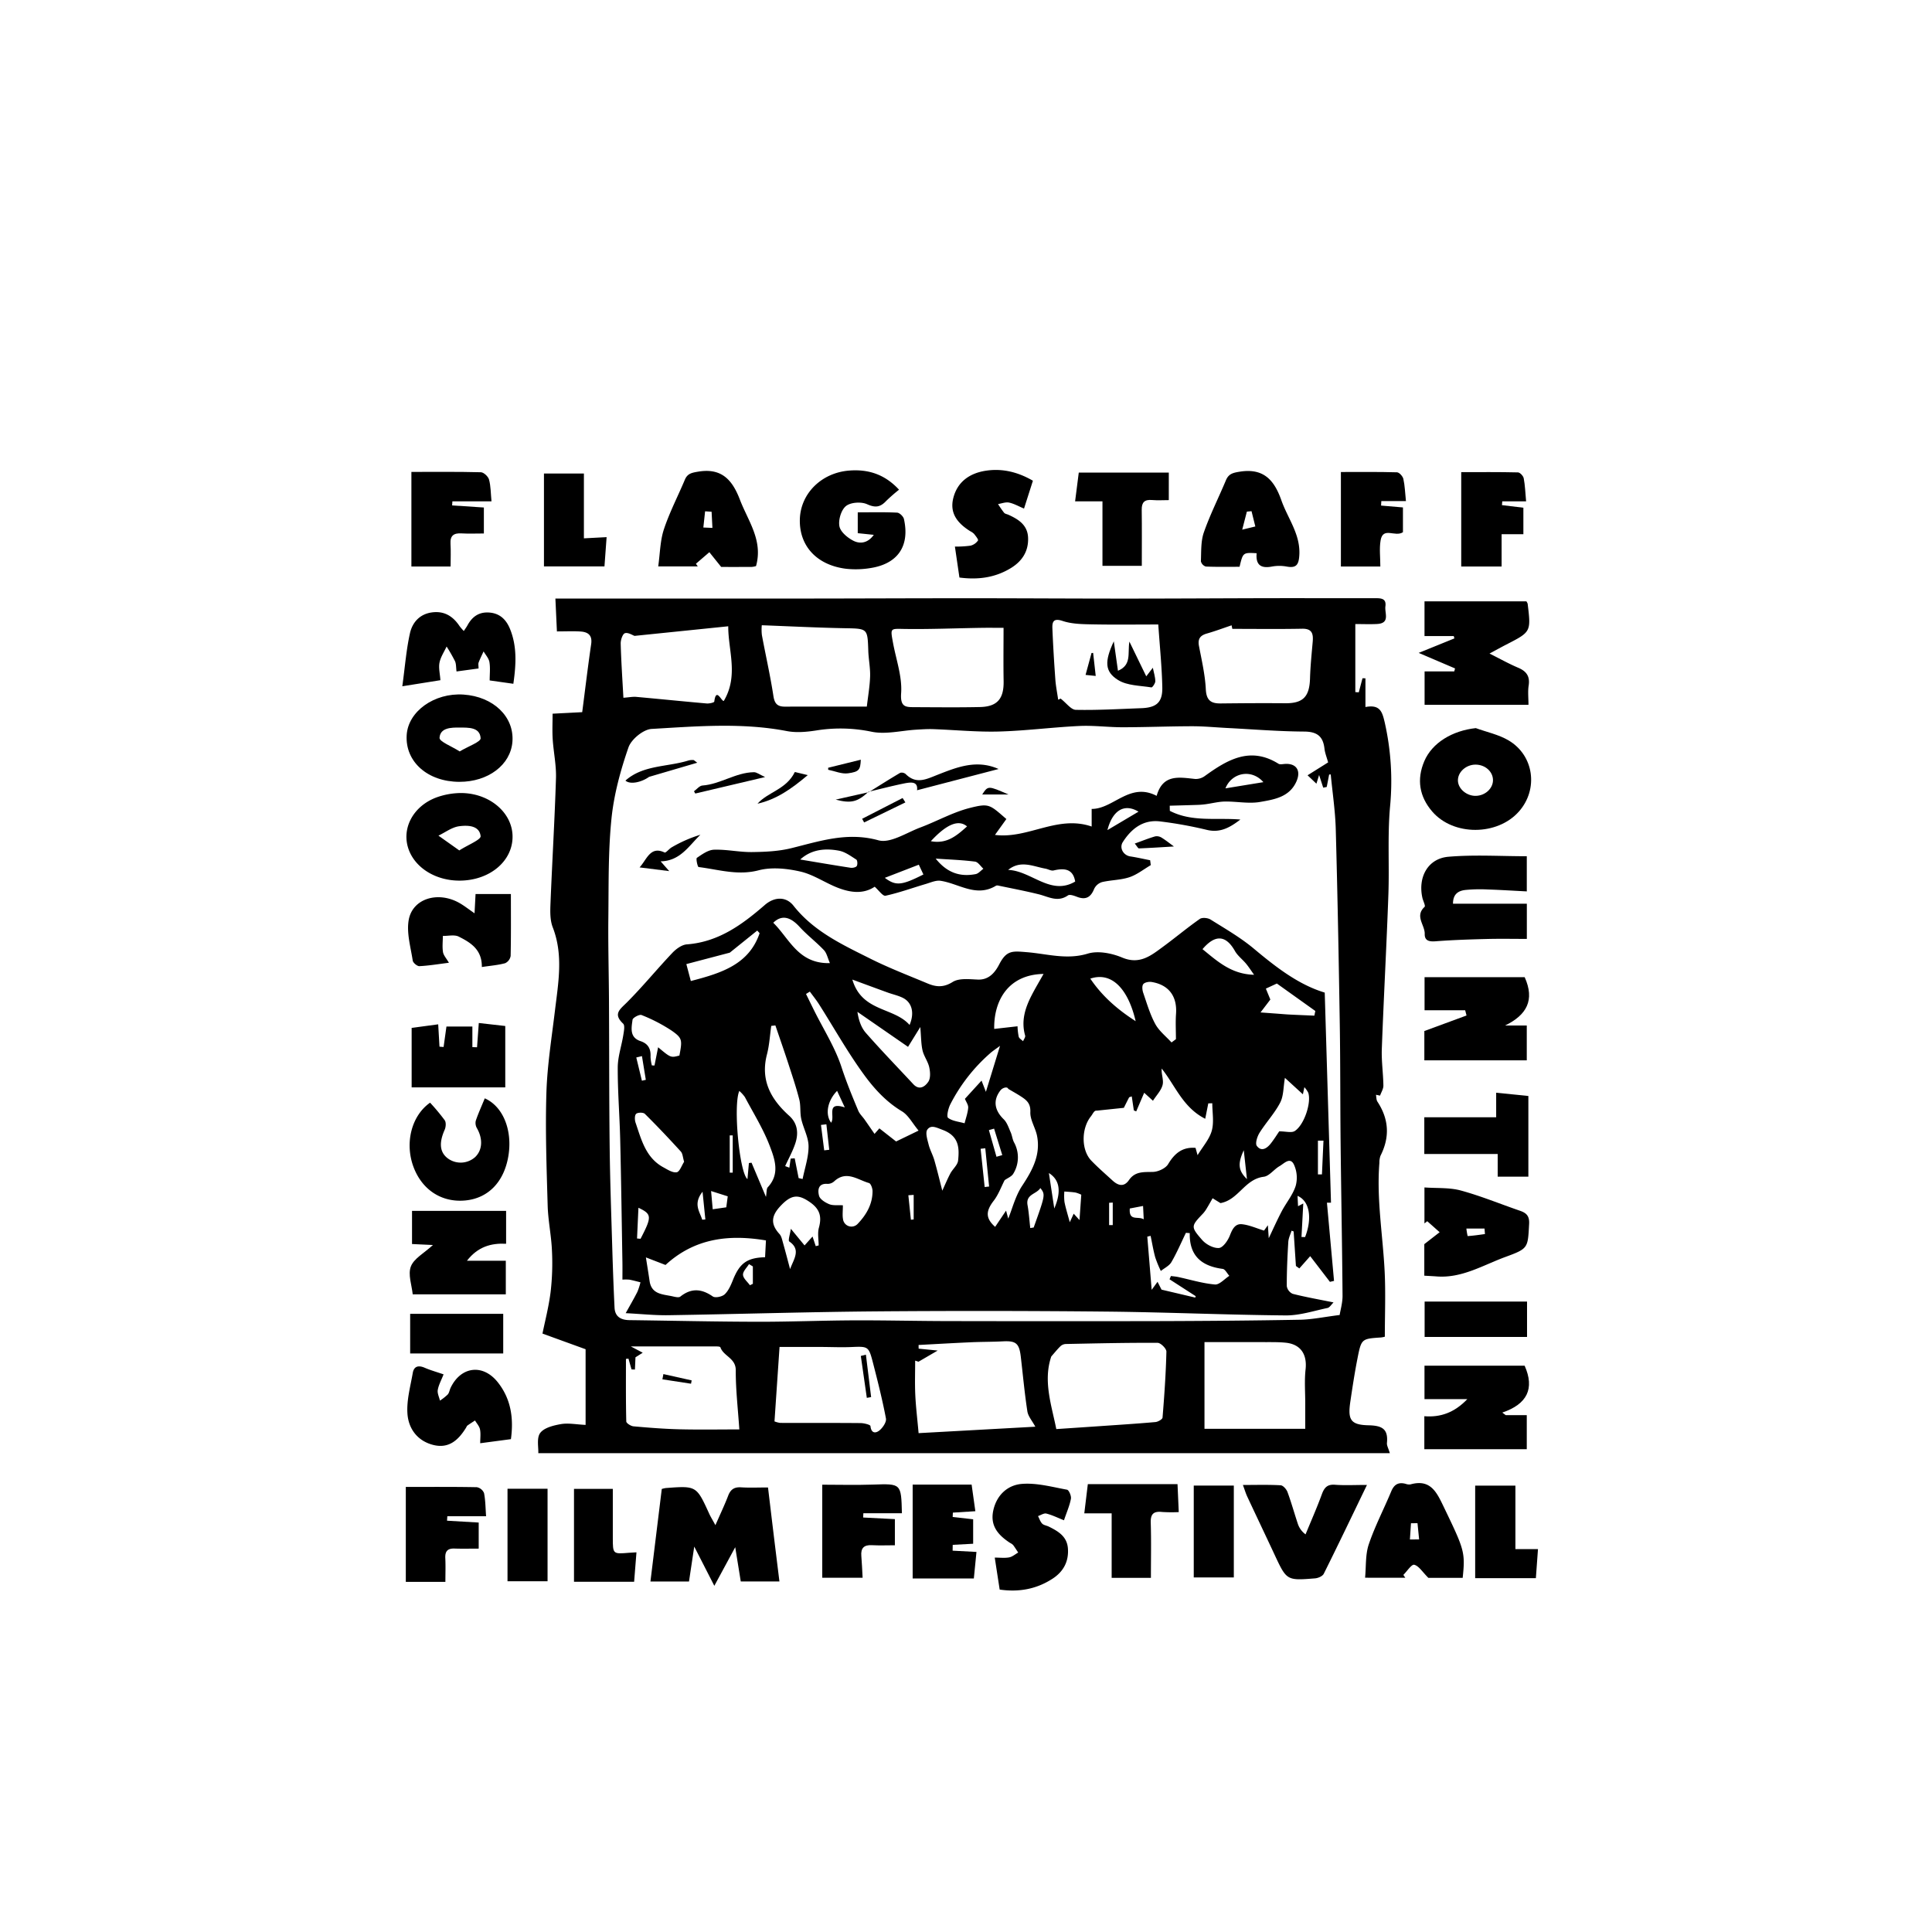 <svg xmlns="http://www.w3.org/2000/svg" viewBox="0 0 1000 1000">
  <title>FlagStaff</title>
  <g id="FlagStaff">
    <g>
      <path d="M286.024,369.405l15.327-.787c1.553-11.958,2.941-23.615,4.638-35.227.679-4.643-1.655-6.274-5.54-6.524-3.747-.24-7.521-.052-12.187-.052-.276-5.949-.527-11.383-.787-17,43.4,0,85.7.021,128-.008,28.551-.019,57.1-.159,85.653-.154,27.06,0,54.12.183,81.181.18,25.422,0,50.844-.169,76.266-.214,17.753-.031,35.507.048,53.261.007,3.039-.007,5.824.129,5.252,4.232-.478,3.433,2.6,8.739-4.264,9.115-3.578.2-7.175.035-11.31.035v35.22l1.788.127,1.929-7.29,1.523.034v14.859c7.618-1.455,8.7,2.565,9.954,7.874a137.815,137.815,0,0,1,2.745,44.086c-1.3,14.939-.29,30.064-.826,45.088-.95,26.637-2.417,53.255-3.4,79.89-.233,6.309.724,12.654.813,18.986.025,1.724-1.115,3.465-1.72,5.2l-2.115-.431c.232,1.2.129,2.612.748,3.554,5.948,9.05,6.5,18.317,1.6,27.984a10.252,10.252,0,0,0-.581,3.708c-1.517,18.83,1.779,37.419,2.715,56.127.557,11.137.1,22.324.1,33.853a12.809,12.809,0,0,1-1.985.392c-10.02.679-10.158.644-12.164,10.821-1.466,7.441-2.608,14.951-3.716,22.456-1.368,9.268.1,11.977,9.425,12.182,7.05.154,10.233,1.888,9.535,9.145-.129,1.338.75,2.772,1.5,5.292H278.62c.171-2.961-.954-7.861.992-10.469,2.04-2.735,6.916-3.924,10.759-4.584,3.817-.655,7.893.189,12.734.417V698.361l-22.319-8.1c1.248-6.2,3.27-13.91,4.236-21.747a129.135,129.135,0,0,0,.665-21.228c-.332-7.794-2-15.538-2.217-23.329-.551-19.429-1.256-38.891-.655-58.3.44-14.219,2.721-28.393,4.427-42.557,1.739-14.444,4.422-28.792-1.143-43.13-1.393-3.589-1.342-7.931-1.185-11.9.865-21.769,2.186-43.522,2.861-65.3.207-6.7-1.269-13.442-1.7-20.182C285.8,378.271,286.024,373.916,286.024,369.405ZM693.4,680.644c.422-2.658,1.533-6.336,1.5-10-.21-26.229-.716-52.456-1-78.685-.225-20.646-.107-41.3-.435-61.939-.533-33.6-1.154-67.2-2.077-100.8-.261-9.473-1.7-18.912-2.6-28.367l-.825.036-1.252,6.438-1.815.371-2.125-6.551-1.4,4.489-4.577-4.349,10.644-6.676c-.737-2.681-1.64-4.845-1.889-7.082-.715-6.42-3.828-8.833-10.532-8.872-13.262-.076-26.519-1.171-39.777-1.853-6.023-.309-12.045-.9-18.067-.9-12.012.018-24.023.509-36.035.524-7.5.009-15.017-1.013-22.483-.659-13.888.657-27.73,2.492-41.618,2.869-11.345.308-22.727-.835-34.1-1.237-2.9-.1-5.807.11-8.7.282-7.719.456-15.768,2.578-23.071,1.065a78.8,78.8,0,0,0-28.73-.656c-4.966.772-10.291,1.249-15.157.314-23.3-4.478-46.7-2.462-70.006-1.114-4.3.249-10.525,5.367-11.985,9.58-4.114,11.88-7.51,24.325-8.784,36.793-1.73,16.922-1.428,34.069-1.62,51.124-.164,14.558.25,29.122.327,43.684.134,25.094.061,50.19.352,75.282.2,17.339.828,34.675,1.341,52.01.307,10.356.677,20.711,1.184,31.058.233,4.741,3.331,6.423,7.74,6.478,22,.279,44.005.792,66.009.843,16.671.038,33.343-.656,50.016-.728,16.038-.068,32.078.339,48.117.372q53.642.108,107.285.024c25.181-.069,50.365-.258,75.542-.714C679.094,682.985,685.373,681.639,693.4,680.644ZM544.141,702.109c-4.362,12.743.249,25.62,2.6,37.581,7.616-.513,14.929-1,22.241-1.5,9.691-.671,19.388-1.28,29.063-2.138,1.34-.119,3.615-1.422,3.688-2.322.929-11.359,1.724-22.74,2-34.129.038-1.55-2.938-4.54-4.533-4.55-15.856-.094-31.715.281-47.571.6a4.356,4.356,0,0,0-2.707,1.122C547.213,698.435,545.719,700.315,544.141,702.109Zm-68.728,2.713-1.723-.559c0,5.892-.211,11.795.059,17.675.278,6.062,1.024,12.1,1.717,19.853l60.42-3.329c-1.651-3.07-3.73-5.378-4.123-7.945-1.436-9.375-2.3-18.836-3.4-28.262-.814-6.986-2.509-8.328-9.318-7.972-5.48.286-10.977.224-16.459.47-9.046.4-18.086.933-27.129,1.41l.032,1.9,9.86.983Zm-150.122-1.594-1.3.136c0,10.794-.092,21.591.169,32.379.022.9,2.364,2.4,3.726,2.52,7.946.714,15.915,1.344,23.888,1.537,10.306.249,20.623.061,30.9.061-.7-10.559-1.891-20.6-1.846-30.642.029-6.309-6.38-7.234-7.953-11.87-.106-.313-1.151-.431-1.76-.432-14.321-.023-28.642-.018-44.622-.018l6.18,3.265-3.751,2.377c-.115,2.584-.2,4.457-.282,6.33l-1.769-.07Zm350.3,36.322c0-3.948-.006-8.525,0-13.1.01-5.875-.472-11.806.171-17.612.869-7.847-2.533-13.061-10.3-13.856-3.348-.343-6.744-.295-10.118-.3-11.045-.034-22.09-.013-31.905-.013V739.55ZM519.438,324.965c-4.282,0-8.046-.051-11.809.009-13.13.208-26.264.756-39.387.568-7.481-.107-7.451-.641-6.028,7.133,1.6,8.719,4.817,17.565,4.211,26.136-.522,7.369,2.5,7.193,7.161,7.214,11.207.052,22.417.178,33.619-.063,9.045-.195,12.437-4.311,12.269-13.48C519.309,343.447,519.438,334.407,519.438,324.965ZM394.3,323.623a25.025,25.025,0,0,0,.048,5.053c1.957,10.552,4.357,21.03,5.977,31.63.625,4.088,2.231,5.468,6.025,5.452,13.656-.056,27.312-.022,42.319-.022.619-5.387,1.542-10.513,1.7-15.662.132-4.4-.8-8.813-.943-13.231-.39-11.692-.327-11.461-12.368-11.685C423.08,324.9,409.11,324.176,394.3,323.623ZM637.849,325.5q-.186-.918-.373-1.836c-4.251,1.429-8.458,3.013-12.767,4.239-3.47.988-4.83,2.747-4.12,6.466,1.419,7.427,3.159,14.884,3.539,22.39.29,5.727,2.619,7.4,7.711,7.34,11.114-.121,22.23-.2,33.344-.1,9.235.082,12.6-3.313,12.881-12.836.186-6.3.828-12.59,1.382-18.874.364-4.123-.177-6.965-5.486-6.862C661.927,325.664,649.887,325.5,637.849,325.5ZM400.876,735.716a13.672,13.672,0,0,0,2.892.776c13.887.037,27.775-.033,41.662.092,1.792.017,5.046.836,5.118,1.54.4,3.921,2.773,3.832,4.724,2.2,1.7-1.422,3.637-4.307,3.291-6.132-1.805-9.53-4.181-18.961-6.6-28.364-2.344-9.118-2.467-8.974-11.525-8.6-5.073.211-10.166-.035-15.249-.046-7.279-.016-14.557,0-21.7,0C402.541,711.216,401.712,723.416,400.876,735.716Zm148.1-374.129c3.024,2.347,5.4,5.773,7.851,5.824,11.283.235,22.586-.436,33.879-.851,7.865-.288,11.053-2.979,10.9-10.774-.21-10.45-1.293-20.883-2.085-32.548-11.941,0-23.3.158-34.656-.073-4.979-.1-10.206-.206-14.838-1.753-4.664-1.557-5.456.31-5.315,3.824.356,8.838.9,17.672,1.535,26.5.239,3.335.917,6.638,1.465,10.439Zm-226.3-.427c3.084-.23,4.882-.612,6.632-.455,12.16,1.094,24.305,2.342,36.467,3.408,1.329.117,3.866-.461,3.931-.963.983-7.619,3.678-.089,4.924-.346,7.794-13.091,2.23-26.2,2.311-38.642l-48.5,4.969c-1.03-.341-3.338-1.911-4.974-1.386-1.22.392-2.244,3.51-2.193,5.382C321.521,342.391,322.159,351.645,322.674,361.16Z"/>
      <path d="M369.733,820.821,359.34,800.506l-2.716,18.067H336.669c1.985-16.208,3.926-32.051,5.865-47.88a14.253,14.253,0,0,1,2.047-.485c15.914-1.193,15.9-1.185,22.519,13.318.684,1.5,1.567,2.907,3.2,5.9,2.568-5.874,4.783-10.5,6.607-15.266,1.246-3.26,3.173-4.54,6.677-4.319,4.4.277,8.838.067,13.937.067,1,8.322,1.963,16.439,2.949,24.553.963,7.926,1.947,15.85,2.962,24.1H383.418c-.843-5.222-1.7-10.552-2.865-17.732C376.638,808.062,373.525,813.815,369.733,820.821Z"/>
      <path d="M790.061,311.245a6.674,6.674,0,0,1,.646,1.214c1.771,14.589,1.766,14.581-11.008,21.139-2.606,1.339-5.166,2.768-8.727,4.681,5.493,2.748,10.054,5.316,14.845,7.342,4.329,1.831,6.156,4.487,5.409,9.273-.48,3.071-.09,6.277-.09,9.893h-53.77V347.529h15.343l.425-1.548-18.824-8.046,18.485-7.5-.339-1.216H737.323V311.245Z"/>
      <path d="M779.378,732.491h10.876v17.624H737.231V733.033c8.372.68,15.605-1.878,22.263-8.858H737.313V706.881h51.834c5.276,11.875,1.328,19.893-11.564,24.263Z"/>
      <path d="M758.368,522.9H737.349V505.781h51.818c5.364,11.921,1.008,19.582-10.111,25.01h11.2v18.027H737.238V533.659l21.837-8.041Z"/>
      <path d="M763.873,376.871c5.677,2.063,11.825,3.328,16.939,6.345,13.246,7.814,15.533,25.334,5.393,36.809-11.16,12.63-33.923,12.739-44.871.043-6.685-7.752-8.157-16.625-4.118-26.09C741.3,384.4,751.821,378.168,763.873,376.871Zm8.893,26.923c-.014-4.388-3.961-7.953-8.888-8.028-5.062-.076-9.454,3.912-9.26,8.409.182,4.2,4.58,7.87,9.293,7.758C768.747,411.818,772.779,408.112,772.766,403.794Z"/>
      <path d="M790.265,443.184v18.2c-7.053-.357-13.724-.786-20.4-1a77.791,77.791,0,0,0-11.408.265c-3.507.408-6.406,2-6.386,7.107h38.22v18.222c-6.8,0-13.695-.141-20.586.036-8.874.228-17.757.507-26.6,1.19-3.358.259-5.757-.249-5.673-3.83.109-4.612-5.273-9.179-.066-13.976.578-.532-.788-3.1-1.151-4.74-2.36-10.7,2.878-20.286,13.474-21.2C763.034,442.315,776.557,443.184,790.265,443.184Z"/>
      <path d="M465.337,253.47a87.686,87.686,0,0,0-6.632,5.8c-2.952,3.168-5.509,3.7-9.862,1.727-3.039-1.379-8.49-1.044-10.954.921-2.5,1.99-4.038,7.193-3.405,10.492.563,2.937,4.268,6,7.326,7.531,3.282,1.638,7.35,1.289,10.462-3.111l-8.3-.86V265.189c6.949,0,13.678-.176,20.383.155,1.266.062,3.224,1.962,3.524,3.311,3.119,14.04-3.233,23.276-17.542,25.406a46.308,46.308,0,0,1-12.587.313c-15.1-1.948-24.117-11.877-23.748-25.587.359-13.306,11.138-24.08,25.526-25.215C449.268,242.8,457.885,245.405,465.337,253.47Z"/>
      <path d="M261.959,626.734v17.032c-7.821-.4-14.653,1.557-20.266,8.788h20.113v17.39H213.618c-.455-4.676-2.548-10.237-.963-14.4s6.847-6.9,11.43-11.127l-10.821-.511V626.734Z"/>
      <path d="M737.216,660.292V643.971l7.94-6.177-6.414-5.7-1.451,1.155V614.619c6.463.472,12.931-.017,18.829,1.588,10.38,2.824,20.4,6.971,30.6,10.472,3.361,1.153,4.975,2.707,4.748,6.842-.684,12.454-.343,12.7-12.275,17.074-11.6,4.253-22.52,11.112-35.637,10.081C741.679,660.529,739.8,660.446,737.216,660.292Zm31.394-21.549-.222-2.843H759a33.828,33.828,0,0,0,.644,3.887C762.641,639.61,765.624,639.149,768.61,638.743Z"/>
      <path d="M650.434,286.347c-7.07-.387-7.07-.387-8.839,7.023-5.707,0-11.591.124-17.459-.128a3.793,3.793,0,0,1-2.557-2.709c.215-5.031-.078-10.37,1.542-15,3.21-9.172,7.632-17.914,11.393-26.9,1.416-3.383,3.59-3.918,7.19-4.492,12.344-1.966,17.854,4.361,21.531,14.818,3.327,9.463,10.032,17.682,9.276,28.635-.328,4.763-1.622,6.527-6.42,5.673a21.218,21.218,0,0,0-7.6-.049C652.921,294.308,649.87,292.7,650.434,286.347Zm-2.643-21.758-2.412.223-2.409,9.337,6.786-1.647Z"/>
      <path d="M391.319,293a10.743,10.743,0,0,1-2.186.432c-5.875.04-11.75.022-15.841.022l-6.134-7.637-6.949,5.98.962,1.387H340.693c.954-6.73.979-13.29,2.938-19.21,2.91-8.793,7.253-17.106,10.851-25.68,1.339-3.191,3.542-3.6,6.81-4.155,12.166-2.075,17.744,4.188,21.684,14.491C387.209,269.7,395.043,279.728,391.319,293Zm-23-28.127-3.36-.223q-.454,4.194-.91,8.387l4.7.206Q368.536,269.058,368.321,264.873Z"/>
      <path d="M757.082,816.7H739.325c-3.16-3.137-4.945-6.2-7.33-6.778-1.374-.331-3.718,3.367-5.626,5.251q.5.727,1.01,1.454H706.564c.57-5.865.113-11.956,1.913-17.284,3.169-9.382,7.823-18.254,11.632-27.432,1.5-3.6,3.744-4.86,7.429-3.887a5.176,5.176,0,0,0,2.5.3c10.46-2.939,13.635,4.145,17.28,11.72C757.919,802.066,758.486,803.359,757.082,816.7Zm-23.389-28.307-3.369.042-.56,8.387,4.771-.018Q734.114,792.6,733.693,788.392Z"/>
      <path d="M237.748,404.677c-16.422-.046-28.095-10.419-27.25-24.213.752-12.283,14.327-21.957,29.405-20.955,15.455,1.026,26.305,11.467,25.33,24.373C264.325,395.9,252.673,404.719,237.748,404.677Zm.186-15.739c4.4-2.646,10.95-4.939,10.837-6.833-.347-5.8-6.369-5.488-10.831-5.527-4.315-.038-10.1.019-10.435,5.31C227.38,383.86,233.752,386.244,237.934,388.938Z"/>
      <path d="M238.018,455.81c-12.24.076-22.9-6.38-26.454-16.017-3.969-10.772,2.168-22.541,14.426-27.077a37.769,37.769,0,0,1,10.478-2.169c15.428-1.021,28.56,9.184,28.825,22.134C265.557,445.58,253.608,455.713,238.018,455.81Zm-.291-15.631c4.529-2.906,11.246-5.538,11.039-7.4-.627-5.607-6.774-5.7-11.127-5.116-3.717.5-7.144,3.16-10.7,4.865Z"/>
      <path d="M707.537,768.6c-7.741,16.025-14.925,31.068-22.363,45.985-.627,1.257-2.913,2.245-4.508,2.374-14.727,1.192-14.708,1.117-21.039-12.454-4.654-9.977-9.4-19.909-14.059-29.885-.781-1.674-1.3-3.469-2.241-6,7,0,13.286-.2,19.544.164,1.272.073,2.991,2.037,3.529,3.49,1.982,5.357,3.5,10.883,5.31,16.307a11.079,11.079,0,0,0,4.044,5.608c2.848-6.935,5.884-13.8,8.462-20.835,1.262-3.442,2.84-5.146,6.793-4.845C696.051,768.892,701.144,768.6,707.537,768.6Z"/>
      <path d="M496.6,298.93c-.793-5.426-1.521-10.411-2.341-16.019a55.493,55.493,0,0,0,8.077-.476,6.622,6.622,0,0,0,3.862-2.671c.328-.5-1.17-2.338-2.024-3.421A7.879,7.879,0,0,0,502.1,274.9c-6.348-4.031-10.754-9.139-8.632-17.28C495.657,249.228,502,245,509.912,243.7c8.514-1.4,16.74.484,24.72,5.123l-4.6,14.411c-2.79-1.165-5.188-2.566-7.766-3.1-1.762-.368-3.776.469-5.678.767a52.266,52.266,0,0,0,3.129,4.5c.489.58,1.507.707,2.277,1.057,5.2,2.357,9.845,5.293,10.137,11.77.315,7.007-3.019,12.188-8.833,15.762C515.229,298.948,506.4,300.219,496.6,298.93Z"/>
      <path d="M550.714,786.894c-3.276-1.3-6.115-2.723-9.122-3.471-1.252-.312-2.863.818-4.311,1.292.687,1.322,1.141,2.871,2.135,3.9.812.837,2.3.987,3.433,1.549,4.836,2.4,9.431,5.057,9.9,11.272.517,6.755-2.318,12-7.829,15.616-8.264,5.415-17.392,7.17-27.491,5.705-.824-5.347-1.617-10.494-2.549-16.548,2.7,0,5.148.323,7.461-.109,1.658-.31,3.127-1.63,4.68-2.5-.876-1.316-1.7-2.673-2.654-3.928a5.977,5.977,0,0,0-1.563-1.065c-6.02-3.949-10.406-8.722-8.7-16.717,1.722-8.052,7.422-13.2,14.731-13.817,7.7-.648,15.679,1.576,23.455,2.993.98.179,2.283,3.226,2.015,4.684C553.676,779.222,552.188,782.54,550.714,786.894Z"/>
      <path d="M229.593,711.368c-1.175,3-2.548,5.452-3.007,8.063-.3,1.721.711,3.673,1.135,5.521a27.219,27.219,0,0,0,4.017-3.163c.795-.894.959-2.325,1.5-3.469,5.276-11.056,16.685-12.569,24.386-2.9,6.831,8.576,8.332,18.619,6.826,29.483l-15.895,2.114c0-2.666.337-5-.111-7.18-.337-1.64-1.681-3.072-2.578-4.6-1.315.869-2.651,1.708-3.932,2.625-.317.227-.458.7-.679,1.062-3.926,6.4-8.919,11.065-17.122,8.943-8.182-2.115-12.7-8.471-13.237-16.129-.489-6.938,1.531-14.091,2.751-21.1.617-3.538,2.985-4.078,6.2-2.683C222.73,709.213,225.785,710.059,229.593,711.368Z"/>
      <path d="M250.921,568.5c9.567,4.238,14.413,16.662,12.214,29.853-2.247,13.481-10.5,21.947-22.451,23.019-12.06,1.081-22.147-5.453-26.608-17.238-4.673-12.344-1.174-26.589,8.534-33.389a108.032,108.032,0,0,1,7.588,9.112c.772,1.137.586,3.5-.042,4.917-3.018,6.8-2.583,11.695,1.711,14.87a11.249,11.249,0,0,0,14.052-.726c3.823-3.641,4.095-9.473.93-14.979a5.339,5.339,0,0,1-.579-3.872C247.549,576.3,249.209,572.663,250.921,568.5Z"/>
      <path d="M210.047,769.634c12.336,0,24.555-.1,36.767.138a5.051,5.051,0,0,1,3.729,3.058c.747,3.848.746,7.84,1.051,11.97h-20.06l-.149,2.311,16.39.96V801.56c-4.3,0-8.43.108-12.556-.032-3.6-.123-4.906,1.462-4.731,4.973.2,3.975.046,7.968.046,12.274H210.047Z"/>
      <path d="M208.236,355.211c1.4-10.182,2.055-18.948,3.954-27.437,1.224-5.47,4.9-9.853,11.209-10.769,6.433-.933,11.013,1.876,14.463,7.065a27.622,27.622,0,0,0,2.2,2.536c.789-1.21,1.418-2.045,1.913-2.955,2.438-4.477,5.953-7,11.279-6.6,5.579.416,8.827,3.775,10.762,8.577,3.6,8.936,3.157,18.145,1.689,28.29l-12.252-1.728c0-3.358.378-6.511-.135-9.511-.334-1.954-1.966-3.686-3.016-5.517-.869,1.91-1.824,3.788-2.562,5.748-.276.733-.044,1.656-.044,3.089l-11.4,1.547c-.287-2.148-.148-3.928-.8-5.347a86.117,86.117,0,0,0-4.334-7.561c-1.277,2.767-3.1,5.427-3.674,8.333-.54,2.753.237,5.765.465,9.1Z"/>
      <path d="M446.775,785.462l16.415.836V799.83c-4.024,0-7.951.169-11.856-.046-4.159-.229-5.862,1.5-5.509,5.609.308,3.573.43,7.161.663,11.247H425.6V768.476c8.549,0,17.374.246,26.18-.055,14.677-.5,14.672-.649,15.05,14.834H446.87Q446.823,784.359,446.775,785.462Z"/>
      <path d="M249.4,500.526c.127-9.117-5.9-12.682-11.95-15.736-2.233-1.127-5.453-.3-8.222-.361-.019,2.793-.369,5.639.066,8.36.272,1.7,1.725,3.217,3.063,5.535-5.5.69-10.376,1.514-15.278,1.756-1.149.057-3.275-1.725-3.451-2.888-1.058-6.967-3.247-14.274-2.089-20.951,1.935-11.152,15.1-15.12,26.153-8.913,2.519,1.413,4.8,3.244,7.932,5.39l.526-9.961h18.287c0,11.1.1,21.569-.13,32.032a5.049,5.049,0,0,1-2.847,3.762C257.857,499.543,254.059,499.824,249.4,500.526Z"/>
      <path d="M212.939,244.263c11.958,0,23.967-.136,35.965.174,1.5.038,3.79,2.209,4.219,3.8.922,3.412.869,7.088,1.273,11.245H234.163l-.14,2.124,16.428,1.082v13.444c-4.084,0-7.848.17-11.59-.046-4-.231-5.937,1.14-5.677,5.4.229,3.755.048,7.536.048,11.733H212.939Z"/>
      <path d="M493.073,802.624l12.344.655c-.461,4.671-.92,9.321-1.356,13.74h-31.67v-48.6h30.517c.563,4.012,1.218,8.681,1.933,13.782l-11.637.73-.1,2.258,10.6,1.194v12.66l-10.576.565Z"/>
      <path d="M231.081,531.33H244.5v10.654l2.419.082.907-12.561,13.7,1.552v31.777H213.067V532.041l13.744-1.85c.235,4.047.452,7.808.67,11.57l2.122.159Z"/>
      <path d="M604.967,258.859c-2.874,0-5.8.2-8.69-.049-3.848-.333-5.378,1.17-5.324,5.033.132,9.491.043,18.985.043,29.03H570.634V259.505H556.471c.644-5.055,1.223-9.595,1.9-14.888h46.6Z"/>
      <path d="M737.215,597.318V578.3h37.2V565.589l16.665,1.693v41.763H775.205V597.318Z"/>
      <path d="M595.711,816.694h-20.32V783.3h-14.16c.615-5.086,1.183-9.786,1.828-15.116h46.422c.2,4.4.4,8.967.643,14.475a78.941,78.941,0,0,1-8.56-.059c-4.331-.477-6.09.9-5.942,5.53C595.921,797.4,595.711,806.7,595.711,816.694Z"/>
      <path d="M788.5,276.493H777.229v16.746h-20.9V244.378c9.681,0,19.529-.1,29.37.138,1.058.025,2.749,1.836,2.977,3.04.7,3.661.817,7.431,1.232,11.927h-12.34l-.151,1.969,11.083,1.341Z"/>
      <path d="M726.162,275.47c-4.057,2.728-10.339-3.043-11.571,4.258-.722,4.279-.132,8.78-.132,13.5H694.045V244.311c9.679,0,19.356-.12,29.022.155,1.176.033,2.991,2.029,3.3,3.389.784,3.463.882,7.081,1.346,11.513H714.971q-.063,1.158-.127,2.316l11.318.961Z"/>
      <path d="M297.1,818.716V770.632h20.092c0,8.611-.006,16.987,0,25.363.007,8.426.012,8.423,8.468,7.714,1.013-.085,2.029-.124,3.774-.228-.42,5.282-.81,10.191-1.21,15.235Z"/>
      <path d="M281.551,293.177V245.086h20.676v33.555l11.752-.615c-.383,5.227-.733,10-1.11,15.151Z"/>
      <path d="M763.547,816.847v-47.9h20.826v32.863h11.684c-.38,5.217-.724,9.952-1.094,15.041Z"/>
      <path d="M212.3,700.548V680.039h48.165v20.509Z"/>
      <path d="M262.687,770.575h20.727v47.88H262.687Z"/>
      <path d="M617.885,768.935h20.739v47.552H617.885Z"/>
      <path d="M790.393,673.691V692H737.382V673.691Z"/>
      <path d="M688.371,663.486,678.157,650.18l-5.622,6.354-1.765-1.264L669.585,637.4l-1.07-.4c-.588,1.936-1.573,3.848-1.692,5.813-.463,7.62-.811,15.257-.789,22.887a5.3,5.3,0,0,0,3.041,3.975c6.638,1.69,13.4,2.877,21.171,4.452-1.16,1.109-2.012,2.644-3.137,2.88-7.181,1.51-14.433,3.913-21.641,3.849-30.863-.275-61.715-1.662-92.577-1.972q-59.922-.6-119.854-.112c-35.674.3-71.341,1.419-107.014,1.981-7.129.113-14.272-.659-22.165-1.061,2.182-3.943,4.221-7.419,6.037-11.007a32.307,32.307,0,0,0,1.609-4.964c-1.883-.464-3.755-.985-5.656-1.366a24.912,24.912,0,0,0-3.679-.027c0-3.1.044-6.113-.007-9.122-.36-21.118-.645-42.237-1.148-63.352-.3-12.456-1.323-24.906-1.27-37.355.024-5.578,1.985-11.134,2.874-16.731.315-1.981.932-4.976-.079-5.93-5.354-5.052-1.684-7.352,1.966-11.009,8.172-8.189,15.522-17.193,23.486-25.6,1.951-2.06,4.894-4.225,7.525-4.423,16.374-1.232,28.6-10.193,40.361-20.4,4.9-4.248,10.96-4.529,14.846.4,10.509,13.328,25.3,20.15,39.775,27.4,9.613,4.811,19.7,8.678,29.635,12.841,4.367,1.831,8.227,2.186,12.966-.783,3.332-2.087,8.666-1.4,13.08-1.234,5.967.223,9.065-4.086,11.064-7.957,3.8-7.363,6.933-6.82,14.319-6.221,10.432.846,20.559,4.065,31.464.74,5.3-1.617,12.433-.215,17.807,2.036,9.1,3.814,14.918-1.017,21.159-5.6,6.411-4.7,12.515-9.833,19.026-14.387,1.232-.862,4.155-.575,5.585.32,7.632,4.782,15.54,9.327,22.41,15.079,11.487,9.616,23.159,18.658,36.672,22.724,1.091,36.613,2.159,72.445,3.241,108.73h-2.1l3.674,40.491ZM581.7,573.409l-14.054,1.471c-1.347-.218-1.919,1.593-3.022,2.982-4.976,6.268-5.056,17.381.243,22.892,3.453,3.592,7.246,6.86,10.921,10.236,2.9,2.668,5.955,3.6,8.58-.205,3.17-4.588,7.607-4.077,12.36-4.2,2.74-.073,6.576-1.826,7.9-4.033,3.387-5.66,7.466-8.958,14.186-8.414.4,1.429.747,2.7,1.047,3.785,2.675-4.415,6.111-8.227,7.349-12.653s.271-9.461.271-14.229l-2.068.069c-.427,2.145-.855,4.29-1.589,7.972-11.6-5.884-15.416-17.066-22.529-25.986-.258,2.871,1.1,5.876.483,8.4-.7,2.892-3.153,5.36-5,8.254l-4.543-4.133-4.128,9.642-1.232-.527c-.351-2.361-.7-4.722-1.078-7.253-.992.377-1.3.4-1.371.536C583.56,569.665,582.734,571.336,581.7,573.409ZM334.315,650.83c.794,5.068,1.389,8.617,1.9,12.18,1.011,7.064,6.905,6.867,11.876,7.972,1.324.3,3.23.781,4.04.137,5.683-4.517,10.981-4.112,16.8-.079,1.279.886,4.86.138,6.179-1.119,2-1.905,3.216-4.806,4.288-7.476,3.453-8.6,7.264-11.453,16.6-11.7.136-2.613.274-5.253.453-8.7-19.642-3.313-37.122-.941-51.983,12.7ZM656.7,640.89c2.089-4.365,4.246-9.218,6.707-13.912,2.343-4.47,5.791-8.529,7.258-13.235a16.191,16.191,0,0,0-.992-11.092c-2-3.959-5.107-.346-7.378.937-2.878,1.625-5.281,5.137-8.179,5.5-9.921,1.227-13.062,11.99-22.407,13.633l-4.067-2.515c-.934,1.629-1.836,3.277-2.811,4.881A16.944,16.944,0,0,1,622.79,628c-6.328,6.664-6.605,6.88-.551,13.815,2.007,2.3,5.838,4.341,8.668,4.142,2.091-.148,4.648-3.835,5.668-6.462,1.274-3.279,2.708-6.219,6.293-5.835,3.829.409,7.52,2.114,11.391,3.289l1.992-2.78C656.47,637.45,656.615,639.628,656.7,640.89ZM521.871,630.745c2.09-5.111,3.693-11.7,7.212-17.016,5.283-7.985,9.584-15.9,7.709-25.716-.805-4.217-3.652-8.308-3.488-12.371.16-3.954-1.4-5.768-3.973-7.535-2.4-1.65-4.988-3.033-7.494-4.534-.316-1.239-2.856-.708-4.047.853-3.986,5.22-2.961,10.336,1.72,14.9,1.748,1.706,2.581,4.415,3.625,6.759.732,1.645.882,3.565,1.7,5.153a16.113,16.113,0,0,1-.347,16.248c-.86,1.491-2.957,2.269-4.491,3.377-1.772,3.421-3.19,7.451-5.669,10.66-4.192,5.426-4.2,9.1.754,13.5l5.653-8.4C521.583,629.7,521.966,631.086,521.871,630.745Zm-58.05-39.92,11.632-5.628c-3.2-3.827-5.277-7.985-8.637-10-8-4.787-14.18-11.522-19.413-18.665-8.565-11.694-15.683-24.445-23.47-36.713-1.446-2.278-3.165-4.383-4.758-6.568l-1.978,1.227c1.4,2.857,2.789,5.722,4.206,8.571,4.836,9.722,10.816,19.069,14.156,29.279,2.528,7.725,5.564,15.148,8.688,22.58.7,1.673,2.169,3.018,3.244,4.542,1.686,2.393,3.338,4.809,5.165,7.448l2.508-2.853Zm-50.444,18.962,2.056.464c1.116-5.664,3.119-11.335,3.073-16.99-.038-4.706-2.727-9.339-3.777-14.106-.723-3.281-.2-6.851-1.028-10.09-1.605-6.3-3.7-12.487-5.714-18.679-2.14-6.568-4.427-13.088-6.65-19.629L399.2,531c-.713,4.929-.978,9.974-2.225,14.765-3.472,13.343,2,23.2,11.5,31.743,4.407,3.966,4.9,9.052,3.194,14.251-1.34,4.076-3.484,7.888-5.271,11.817l2.168.809q.344-2.351.686-4.7l2.078-.154Q412.35,604.66,413.377,609.787Zm202.437,28.477-1.985-.16c-2.464,5.077-4.682,10.3-7.513,15.161-1.127,1.936-3.609,3.084-5.474,4.59a59.881,59.881,0,0,1-2.887-7.04c-1.007-3.657-1.617-7.423-2.4-11.143l-1.716.415c.738,8.964,1.476,17.929,2.267,27.526l3.035-4.156c1.18,2.321,1.991,3.918,2.062,4.056l17.477,4.118.186-.754-13.521-8.722.73-1.687c1.234.164,2.485.247,3.7.507,6.354,1.362,12.651,3.316,19.071,3.873,2.337.2,4.959-2.885,7.451-4.471-1.136-1.248-2.149-3.428-3.428-3.6C622.13,655.361,615.549,650.2,615.814,638.264Zm-219.36-18.755c.432-2.435.2-4.2.977-5.029,6.43-6.914,3.56-14.644.954-21.445-3.357-8.762-8.422-16.875-12.85-25.216a17.875,17.875,0,0,0-2.869-3.146c-3.242,7.282.03,42.269,4.213,45.637.266-2.915.513-5.622.761-8.329l1.359-.16ZM470,541.847l-26.2-18.112c.63,4.2,1.887,8.066,4.349,10.872,7.95,9.058,16.351,17.72,24.563,26.548,3.24,3.483,6.22,1.109,7.8-1.279,1.216-1.84.99-5.1.45-7.512-.666-2.976-2.739-5.633-3.44-8.608-.783-3.327-.711-6.856-1.175-12.169Zm-47.779,103.16,1.509-.378c0-3.074-.647-6.324.136-9.184,1.6-5.857.436-9.747-4.864-13.355-5.867-3.994-9.467-3.941-15.336,2.475-4.681,5.117-4.643,9.307-.212,14.157,1.009,1.105,1.355,2.893,1.79,4.428,1.294,4.566,2.479,9.163,3.707,13.748,1.784-5.058,5.86-10.034-.405-14.291-.754-.512.425-3.87.8-6.59l7.091,8.616,4.133-4.614C421.283,642.158,421.754,643.582,422.224,645.007Zm14.051-21.145c0,2.956-.3,5.1.064,7.117a4.4,4.4,0,0,0,7.62,2.464c4.5-4.711,7.679-10.194,7.669-16.932,0-1.45-.884-3.91-1.848-4.182-5.861-1.656-11.679-6.689-17.983-.893a5.092,5.092,0,0,1-3.4,1.339c-5.016-.407-5.2,3.318-4.46,6.148.479,1.831,3.195,3.516,5.276,4.361C431.179,624.083,433.626,623.7,436.275,623.862Zm228.793-65.969c-.825,4.754-.629,9.32-2.454,12.836-2.879,5.544-7.324,10.253-10.667,15.59-1.2,1.917-2.352,5.537-1.409,6.8,2.371,3.175,5.243,1.283,7.241-1.27,1.794-2.291,3.332-4.782,4.355-6.271,3.414,0,6.375.911,8.043-.171,4.937-3.2,8.678-14.8,6.97-19.823a12.984,12.984,0,0,0-2-2.862c-.245,1.181-.445,2.142-.767,3.694ZM526.677,531.2a31.689,31.689,0,0,0,.606,5.384c.241.917,1.474,1.575,2.257,2.35.386-.982,1.306-2.118,1.075-2.923-2.163-7.514-.008-14.289,3.358-20.848,1.859-3.621,3.961-7.118,6.168-11.055-18.573.318-25.823,14.2-25.536,28.46ZM354.1,601.334c-.689-2.269-.719-4.222-1.705-5.3-6.051-6.647-12.232-13.185-18.619-19.507-.818-.81-3.653-.789-4.51-.008-.829.756-.785,3.152-.307,4.548,3.007,8.782,5.245,18.14,14.351,23.106,2.207,1.2,4.824,2.944,6.944,2.59C351.808,606.5,352.858,603.219,354.1,601.334Zm-2.437-54.991c1.506-8.063,1.623-8.966-4.146-12.979a84.575,84.575,0,0,0-15.444-7.978c-1.1-.464-4.525,1.366-4.67,2.439-.571,4.206-1.645,9.14,4.136,11.066,4.015,1.338,5.4,4.088,5.179,8.115a21.114,21.114,0,0,0,.688,4.447l1.359.053,1.874-9.447C347.187,547.534,347.187,547.534,351.663,546.343Zm254.711-6.774,2.288-1.7c0-4.388-.254-8.794.053-13.161.634-9-3.735-14.983-12.657-16.438-1.4-.229-3.6.184-4.315,1.137-.735.978-.484,3.113,0,4.514,1.875,5.446,3.5,11.082,6.225,16.1C599.942,533.651,603.514,536.416,606.374,539.569ZM487.731,616.292c1.415-3.057,2.659-6.066,4.178-8.928,1.223-2.3,3.754-4.329,4-6.658.706-6.694.433-12.718-7.987-15.874-3.31-1.24-6.033-2.758-7.919-.167-1.168,1.606.015,5.2.654,7.768.69,2.771,2.173,5.337,2.962,8.092C485.164,605.923,486.467,611.391,487.731,616.292ZM510.3,565.13c2.494-8.115,4.782-15.559,7.313-23.8-2.06,1.542-3.778,2.63-5.266,3.974a88.932,88.932,0,0,0-20.512,26.386c-1.043,2.1-2,6.247-1.1,6.92,2.268,1.7,5.617,1.96,8.533,2.8.665-2.676,1.653-5.328,1.867-8.04.117-1.477-1.08-3.057-1.695-4.616l8.605-9.434C508.832,561.348,509.594,563.31,510.3,565.13ZM393.175,483.009l-1.228-1.347-14.208,11.431-22.488,5.917,2.319,8.762C373.272,503.712,387.675,499.255,393.175,483.009Zm48,24.021c4.976,16.84,21.416,14.173,29.619,23.484,2.711-6.368,1.178-11.79-3.621-14.1-2.431-1.168-5.139-1.749-7.693-2.673C453.9,511.725,448.325,509.656,441.177,507.03Zm214.032,4.677,2.322,5.654-5.084,6.674,8.27.607c2.242.164,4.482.373,6.727.488,4.288.219,8.58.385,12.87.573q.25-1.209.5-2.418L660.9,509.071Zm-254.973-34.09c8.328,8.129,12.9,21.335,29.328,20.894-1.174-2.649-1.633-5.178-3.112-6.74-3.978-4.2-8.665-7.735-12.563-12C408.949,474.368,404.5,473.467,400.236,477.617ZM649.109,504.54c-1.522-2.127-2.726-4.023-4.146-5.739-1.858-2.243-4.356-4.079-5.756-6.555-4.676-8.274-10.225-8.7-16.795-.964C630.025,497.463,637.3,504.277,649.109,504.54Zm-61.3,24.009c-3.678-15.884-11.881-25.884-23.471-22.013C570.645,515.864,578.7,522.708,587.8,528.549Zm-49.312,86.37c-2,3.237-7.673,3.134-6.637,8.88.7,3.9.953,7.892,1.4,11.842l1.777-.292C541.1,618.365,541.1,618.365,538.493,614.919Zm15.221,17.7,2.026-4.417c.713.784,1.441,1.583,3,3.295.36-5.131.632-9.012.92-13.115a15.794,15.794,0,0,0-2.99-1.127c-1.906-.3-3.845-.369-5.771-.535a28.625,28.625,0,0,0,.058,5.363C551.545,625.124,552.5,628.1,553.714,632.618Zm120.855-9.7c-.324,6.11-.623,11.73-.922,17.35l1.866.02c3.742-9.571,2.445-18.65-3.913-21.3.1,2.055.182,3.694.263,5.332Zm-344.84,18.119,1.824.15c5.922-11.428,5.913-12.73-1.1-16.053C330.2,630.718,329.965,635.877,329.729,641.036Zm100.455-59.927c2.245-3.142-2.887-11.11,7.074-7.926l-3.978-8.559C428.3,569.728,426.976,576.763,430.184,581.109Zm115.509,44.4c3.82-8.92,2.737-14.892-2.791-18.34C543.9,613.73,544.8,619.619,545.693,625.508Zm-169.017-6.294-8.622-2.739c.29,3.253.562,6.3.843,9.438l7.022-1.009C376.187,622.89,376.459,620.844,376.676,619.214ZM685.028,590.4l-2.871,0v17.469l2.081-.014Q684.632,599.122,685.028,590.4Zm-175.049,3.946-2.415.257q1.05,9.9,2.1,19.8l2.295-.254Q510.97,604.244,509.979,594.343Zm4.554-10.163-2.684.758q1.965,6.9,3.928,13.8l3-.863Q516.655,591.028,514.533,584.18ZM377.706,606.967l1.551,0V587.681h-1.551ZM645.422,610.3c-.645-5.851-1.147-10.391-1.648-14.931C640.51,602.409,640.969,605.978,645.422,610.3ZM389.677,655.5l-2-1.2c-1.118,1.851-3.19,3.755-3.093,5.54.1,1.858,2.3,3.6,3.578,5.395l1.52-.735Zm38.058-73.564-2.8.329q.837,6.573,1.672,13.148l2.606-.294Zm157.042,43.579c-.52,6.849,4.334,3.765,7.215,5.612-.143-2.89-.24-4.865-.342-6.923ZM363.639,616.84c-5.014,6.329-1.421,10.3-.18,14.48l1.635-.134C364.67,627.007,364.247,622.829,363.639,616.84Zm-31.364-70.2-2.937.711,2.91,12.018,2.027-.451Q333.275,552.784,332.275,546.645Zm140.642,71.832-2.754.192q.66,6.336,1.321,12.672l1.433-.155Zm103.039,3.979-1.881.108v11.56l1.881-.027Z"/>
      <path d="M605.5,419.692c11.527,5.951,24.159,3.437,36.518,4.5-5.205,3.955-10.275,7.05-17.314,5.359a212.53,212.53,0,0,0-24.243-4.385c-8.707-1.046-14.817,3.693-19.286,10.668-1.963,3.062.3,6.913,3.881,7.449,3.442.515,6.842,1.309,10.26,1.98l.321,2.53c-3.67,2.143-7.122,4.946-11.068,6.255-4.5,1.493-9.5,1.421-14.172,2.525a6.7,6.7,0,0,0-4.059,3.5c-1.763,4.39-4.373,5.857-8.864,4.127-1.491-.574-3.758-1.4-4.711-.735-5.313,3.71-10.045.683-15.058-.565-6.915-1.722-13.931-3.037-20.908-4.506a1.931,1.931,0,0,0-1.254.038c-10.239,6.258-19.183-1.109-28.712-2.531-2.414-.36-5.127.9-7.635,1.637-6.951,2.056-13.8,4.547-20.855,6.094-1.386.3-3.531-2.856-5.607-4.663-5.883,3.944-12.553,3.043-18.97.58-6.6-2.535-12.687-6.869-19.455-8.422-6.963-1.6-14.9-2.417-21.654-.658-10.848,2.825-20.777-.411-31.043-1.688-.543-.068-1.478-4.364-.907-4.754,2.709-1.85,5.842-4.122,8.889-4.22,6.519-.211,13.083,1.3,19.618,1.222,6.8-.077,13.791-.394,20.352-2.009,14.844-3.655,28.978-8.524,45.089-4.084,6.174,1.7,14.518-3.933,21.72-6.635,8.608-3.229,16.8-7.88,25.633-10.115,10.058-2.547,10.276-1.684,18.887,5.747-1.779,2.477-3.577,4.982-5.9,8.215,17.16,2.2,32.283-10.444,50.05-4.335V418.7c11.271.056,19.689-14.05,33.634-6.766,3.251-11.466,11.725-9.582,19.95-8.743a7.887,7.887,0,0,0,4.934-1.489c11.7-8.447,23.528-15.516,38.174-6.388.724.451,1.947.225,2.92.131,6.125-.589,8.9,3.2,6.426,8.916-3.568,8.238-11.6,9.46-18.843,10.725-5.882,1.027-12.144-.305-18.232-.212-3.286.051-6.556.921-9.84,1.372a41.165,41.165,0,0,1-4.194.362c-4.84.166-9.681.285-14.522.422Zm-83.687,30.564c12.093.492,22,13.546,34.7,6.036-1.115-6.68-5.651-7.042-11.184-5.746-1.264.3-2.793-.681-4.223-.937C534.707,448.463,528.31,445.034,521.812,450.256Zm-107.62-5.374c8.956,1.49,17.491,2.959,26.05,4.271,1.049.161,2.744-.188,3.209-.9.51-.785.374-2.95-.232-3.336-2.834-1.809-5.778-4-8.956-4.6C427.039,438.954,419.976,439.635,414.192,444.882Zm70.115-.473c5.945,7.454,12.714,9.549,20.677,8.032,1.461-.278,2.682-1.819,4.014-2.777-1.432-1.283-2.744-3.482-4.317-3.687C498.312,445.147,491.862,444.93,484.307,444.409Zm-8.732,3.151-17.595,6.805c5.656,4.246,8.647,4,19.975-1.738C477.1,450.8,476.234,448.962,475.575,447.56Zm178.351-42.717c-6.145-7.053-16.367-4.972-19.641,3.206ZM481.81,435.4c8.288,1.588,13.447-2.909,18.729-7.652C496.122,424.009,489.927,426.6,481.81,435.4Zm107.479-15.285c-7.333-4.409-13.443-.726-16.088,9.539Z"/>
      <path d="M449.7,410.016c5.4-3.361,10.756-6.781,16.234-10a3.143,3.143,0,0,1,2.849.638c5.5,5.484,10.691,2.649,16.585.34,9.92-3.885,20.12-8.029,31.5-2.96l-42.208,11c.616-5-3.642-4.163-7.551-3.348-5.894,1.229-11.728,2.749-17.588,4.145Z"/>
      <path d="M331.047,448.966c3.757-4.071,5.528-11.259,12.937-7.717.655.313,2.356-1.94,3.739-2.7a69.048,69.048,0,0,1,14.811-6.486c-5.994,5.728-10.389,13.563-20.59,13.769l4.441,5.055Z"/>
      <path d="M360.908,394.78,335.964,402.1c-3.914,2.822-9.858,4.12-12.23,1.928,9.142-8.143,21.571-6.952,32.652-10.408a8.048,8.048,0,0,1,2.519-.219C359.205,393.4,359.5,393.783,360.908,394.78Z"/>
      <path d="M359.2,409.559c1.449-1.035,2.84-2.863,4.357-2.974,9.343-.685,17.252-6.755,26.642-6.895,1.485-.023,2.989,1.244,5.814,2.511l-36.135,8.527Z"/>
      <path d="M411.4,399.6l6.683,1.6c-8.618,7.3-16.343,12.62-26.009,14.8C397.416,409.941,406.984,408.667,411.4,399.6Z"/>
      <path d="M607.62,438.133c-5.641.338-11.862.751-18.089,1-.481.019-1.007-1.108-2.187-2.5,3.917-1.416,7.172-2.733,10.524-3.717a4.7,4.7,0,0,1,3.355.635C603.482,434.946,605.558,436.631,607.62,438.133Z"/>
      <path d="M428.656,397.389l16.893-4.166c-.252,5.159-.745,6.244-6.648,7.046-3.265.444-6.808-1.159-10.226-1.84Z"/>
      <path d="M468.625,415.319,447.271,425.7l-1.025-1.9,20.941-10.746Z"/>
      <path d="M521.947,411.216H508.4C511.41,406.613,511.41,406.613,521.947,411.216Z"/>
      <path d="M449.518,409.834c-5.585,5.166-8.885,6.182-16.972,4.045q8.573-1.934,17.15-3.865S449.518,409.834,449.518,409.834Z"/>
      <path d="M343.369,711.225l14.636,3.263-.327,1.72-14.816-2.273Z"/>
      <path d="M448.194,701.176q1.352,10.977,2.7,21.952l-2.23.4q-1.553-10.846-3.106-21.693Z"/>
      <path d="M593.3,350.071l3.4-4.447c.521,2.578,1.27,4.775,1.283,6.977.007,1.114-1.488,3.282-2.012,3.2-5.848-.961-12.511-.869-17.242-3.812-7.037-4.379-7.037-9.684-2.224-20.039.793,5.614,1.436,10.173,2.15,15.236,7.233-3.027,4.915-9.02,5.912-15.1C587.765,338.676,590.389,344.081,593.3,350.071Z"/>
      <path d="M561.886,349.331c1.16-4.259,2.127-7.805,3.093-11.352l.826-.026c.418,3.729.836,7.458,1.336,11.915Z"/>
    </g>
  </g>
</svg>
